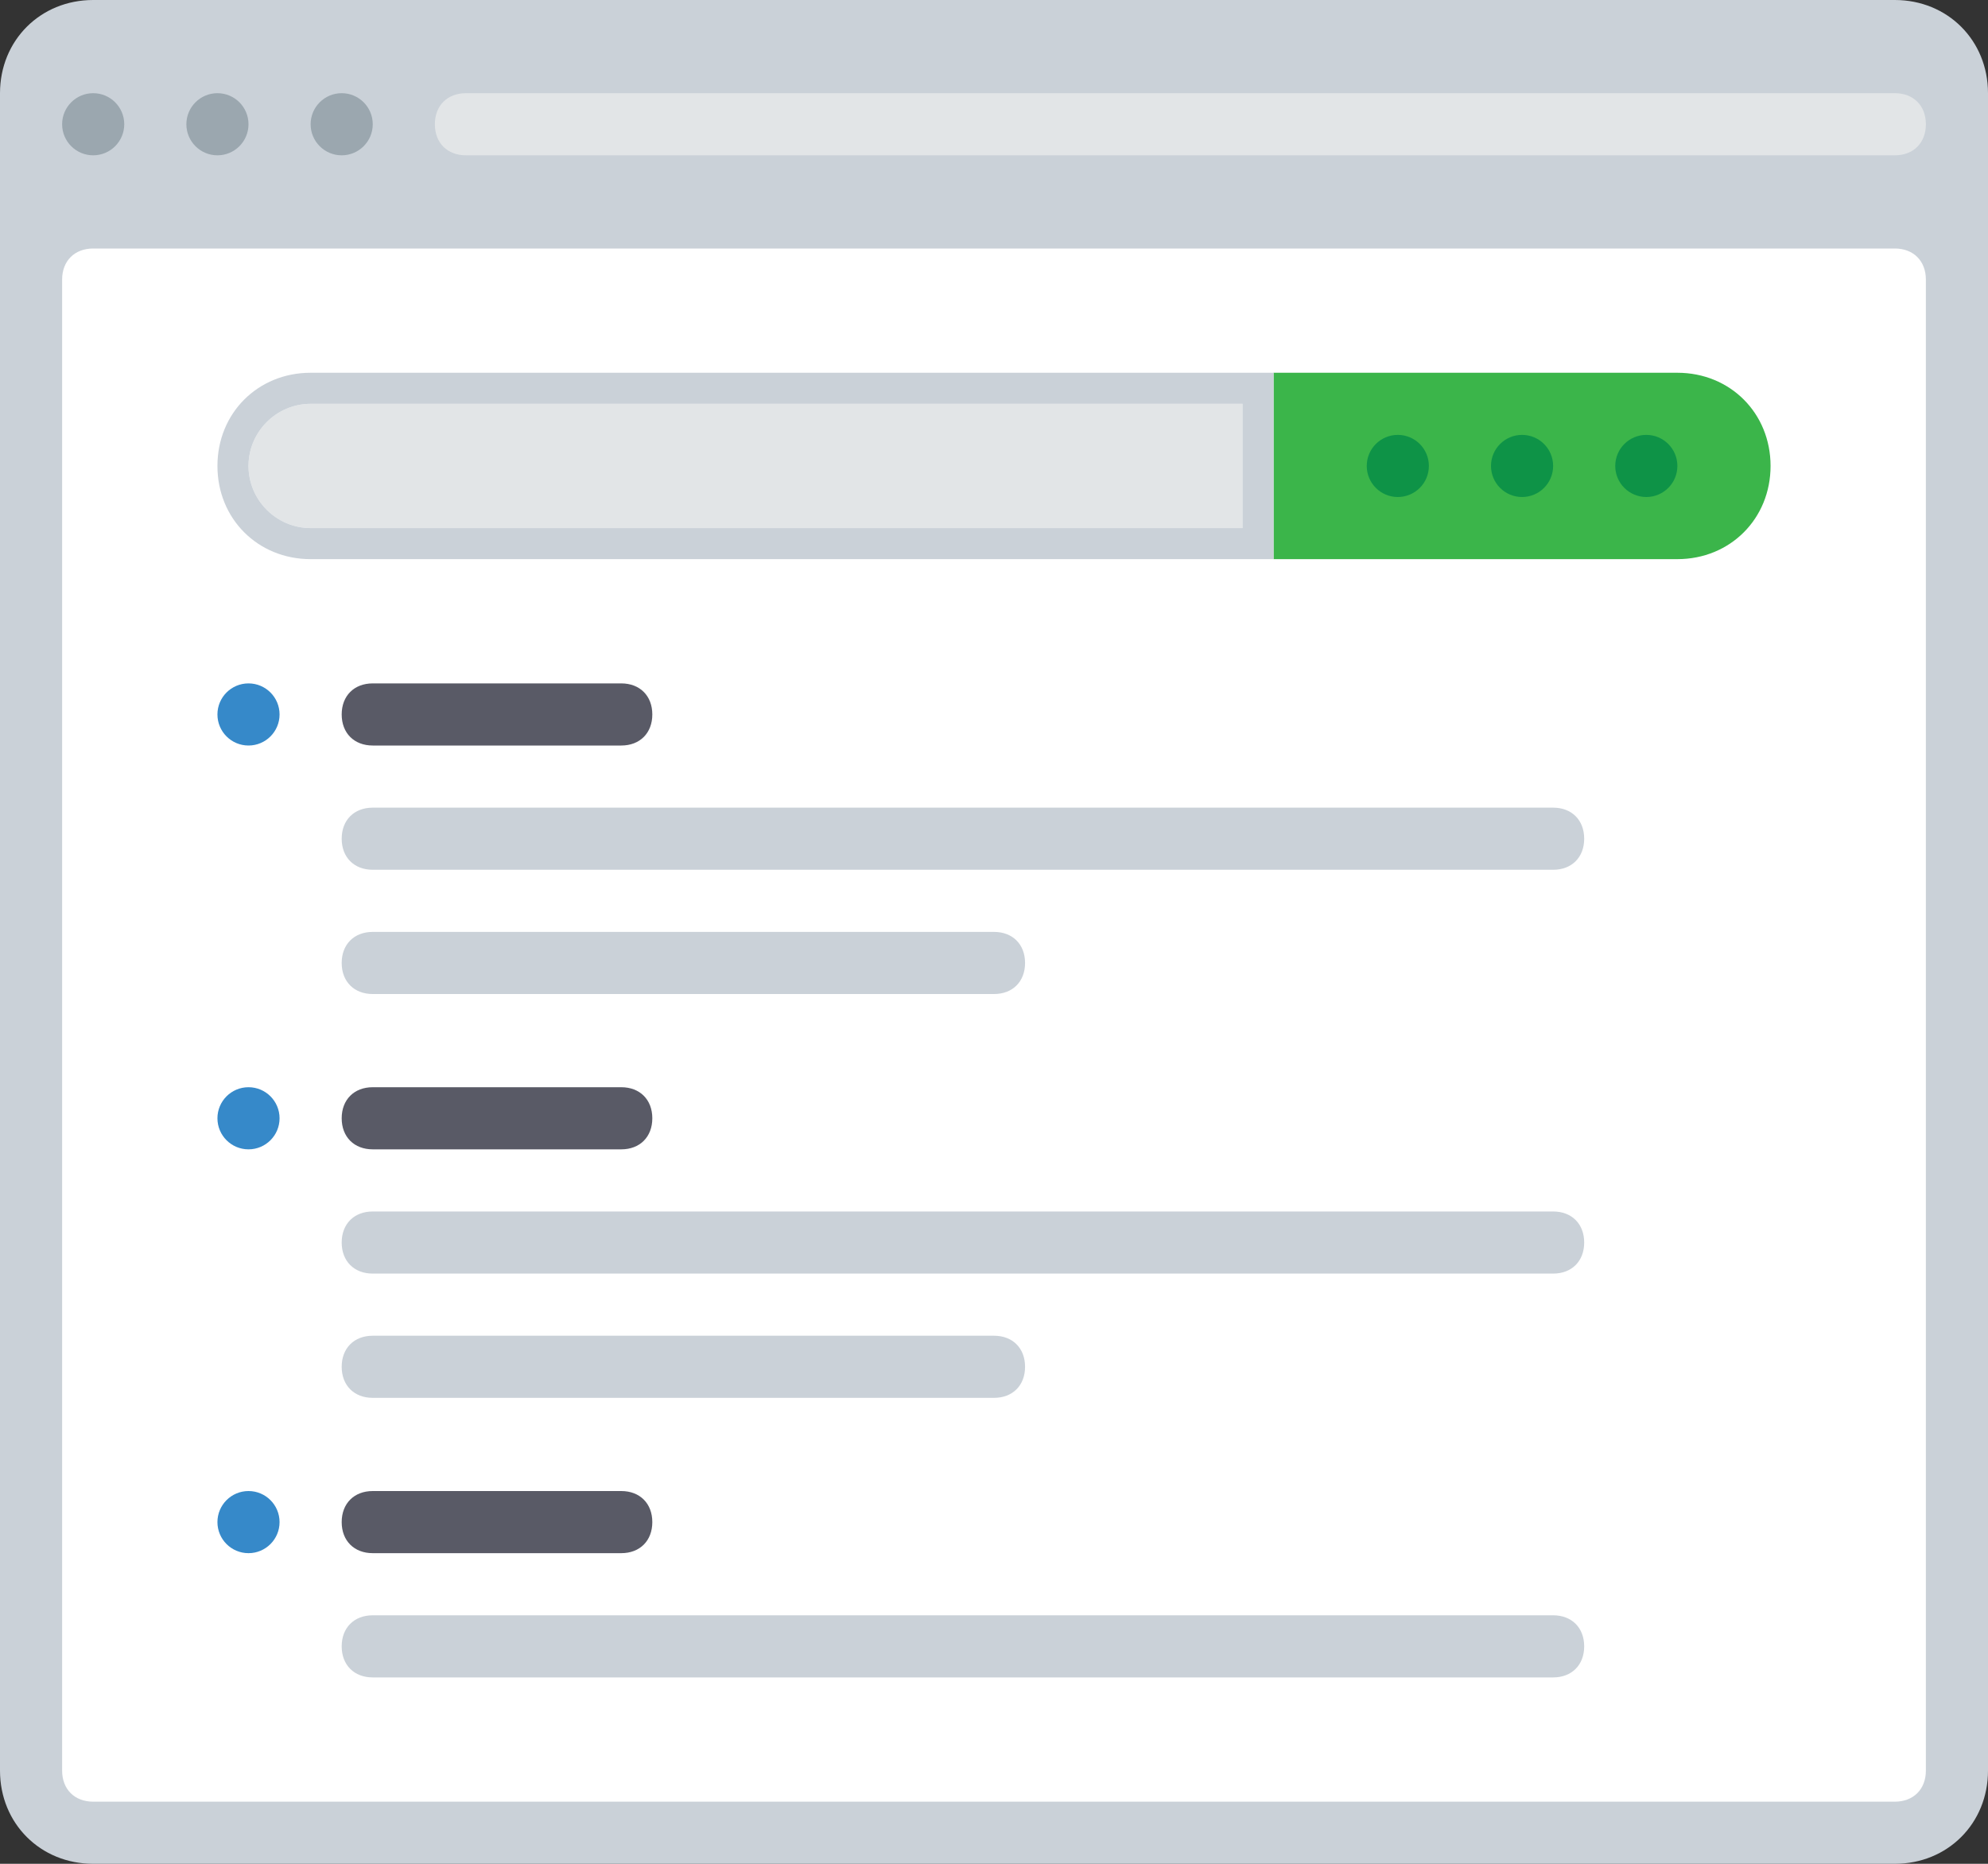 <?xml version="1.0" encoding="utf-8"?>
<!-- Generator: Adobe Illustrator 21.0.0, SVG Export Plug-In . SVG Version: 6.00 Build 0)  -->
<svg version="1.1" id="Layer_1" xmlns="http://www.w3.org/2000/svg" xmlns:xlink="http://www.w3.org/1999/xlink" x="0px" y="0px"
	 viewBox="0 0 64 60" style="enable-background:new 0 0 64 60;" xml:space="preserve">
<rect x="0" y="0" width="64" height="60" fill="#333333" stroke="none"/>
<style type="text/css">
	.st0{fill:#CAD1D8;}
	.st1{fill:#9BA7AF;}
	.st2{fill:#FFFFFF;}
	.st3{fill:#E2E5E7;}
	.st4{fill:#595A66;}
	.st5{fill:#ABE1FA;}
	.st6{fill:#6F707E;}
	.st7{fill:#3BB54A;}
	.st8{fill:#0E9347;}
	.st9{fill:#517CBE;}
	.st10{fill:#65CCEF;}
	.st11{fill:#EE2C39;}
	.st12{fill:#CC202C;}
	.st13{fill:#F16351;}
	.st14{fill:#DDDFE1;}
	.st15{fill:#89C763;}
	.st16{fill:#3689C9;}
	.st17{fill:#1B6FAB;}
	.st18{fill:#4C9FD7;}
	.st19{fill:#FDBA4D;}
	.st20{fill:#F19F36;}
	.st21{fill:#F19F35;}
	.st22{fill:#FFFFFF;stroke:#595A66;stroke-width:2;stroke-miterlimit:10;}
	.st23{fill:#1A70AC;}
	.st24{fill:#35363E;}
</style>
<g>
	<path class="st0" d="M0,57V3c0-1.7,1.3-3,3-3h58c1.7,0,3,1.3,3,3v54c0,1.7-1.3,3-3,3H3C1.3,60,0,58.7,0,57z"/>
	<circle class="st1" cx="3" cy="4" r="1"/>
	<circle class="st1" cx="7" cy="4" r="1"/>
	<circle class="st1" cx="11" cy="4" r="1"/>
	<path class="st2" d="M3,8h58c0.6,0,1,0.4,1,1v48c0,0.6-0.4,1-1,1H3c-0.6,0-1-0.4-1-1V9C2,8.4,2.4,8,3,8z"/>
	<path class="st3" d="M61,5H15c-0.6,0-1-0.4-1-1v0c0-0.6,0.4-1,1-1h46c0.6,0,1,0.4,1,1v0C62,4.6,61.6,5,61,5z"/>
	<path class="st3" d="M40,17H10c-1.1,0-2-0.9-2-2v0c0-1.1,0.9-2,2-2h30V17z"/>
	<path class="st7" d="M54,18H41v-6h13c1.7,0,3,1.3,3,3v0C57,16.7,55.7,18,54,18z"/>
	<circle class="st8" cx="45" cy="15" r="1"/>
	<circle class="st8" cx="49" cy="15" r="1"/>
	<circle class="st8" cx="53" cy="15" r="1"/>
	<path class="st0" d="M40,12H10c-1.7,0-3,1.3-3,3s1.3,3,3,3h31v-5v-1H40z M40,17H10c-1.1,0-2-0.9-2-2c0-1.1,0.9-2,2-2h30V17z"/>
	<path class="st4" d="M11,23L11,23c0-0.6,0.4-1,1-1l8,0c0.6,0,1,0.4,1,1v0c0,0.6-0.4,1-1,1l-8,0C11.4,24,11,23.6,11,23z"/>
	<path class="st0" d="M11,27L11,27c0-0.6,0.4-1,1-1l38,0c0.6,0,1,0.4,1,1v0c0,0.6-0.4,1-1,1l-38,0C11.4,28,11,27.6,11,27z"/>
	<path class="st0" d="M11,31L11,31c0-0.6,0.4-1,1-1l20,0c0.6,0,1,0.4,1,1v0c0,0.6-0.4,1-1,1l-20,0C11.4,32,11,31.6,11,31z"/>
	<path class="st4" d="M11,36L11,36c0-0.6,0.4-1,1-1h8c0.6,0,1,0.4,1,1l0,0c0,0.6-0.4,1-1,1h-8C11.4,37,11,36.6,11,36z"/>
	<path class="st0" d="M11,40L11,40c0-0.6,0.4-1,1-1h38c0.6,0,1,0.4,1,1l0,0c0,0.6-0.4,1-1,1H12C11.4,41,11,40.6,11,40z"/>
	<path class="st4" d="M11,49L11,49c0-0.6,0.4-1,1-1h8c0.6,0,1,0.4,1,1l0,0c0,0.6-0.4,1-1,1h-8C11.4,50,11,49.6,11,49z"/>
	<path class="st0" d="M11,53L11,53c0-0.6,0.4-1,1-1h38c0.6,0,1,0.4,1,1l0,0c0,0.6-0.4,1-1,1H12C11.4,54,11,53.6,11,53z"/>
	<path class="st0" d="M11,44L11,44c0-0.6,0.4-1,1-1h20c0.6,0,1,0.4,1,1l0,0c0,0.6-0.4,1-1,1H12C11.4,45,11,44.6,11,44z"/>
	<circle class="st16" cx="8" cy="23" r="1"/>
	<circle class="st16" cx="8" cy="36" r="1"/>
	<circle class="st16" cx="8" cy="49" r="1"/>
</g>
</svg>
